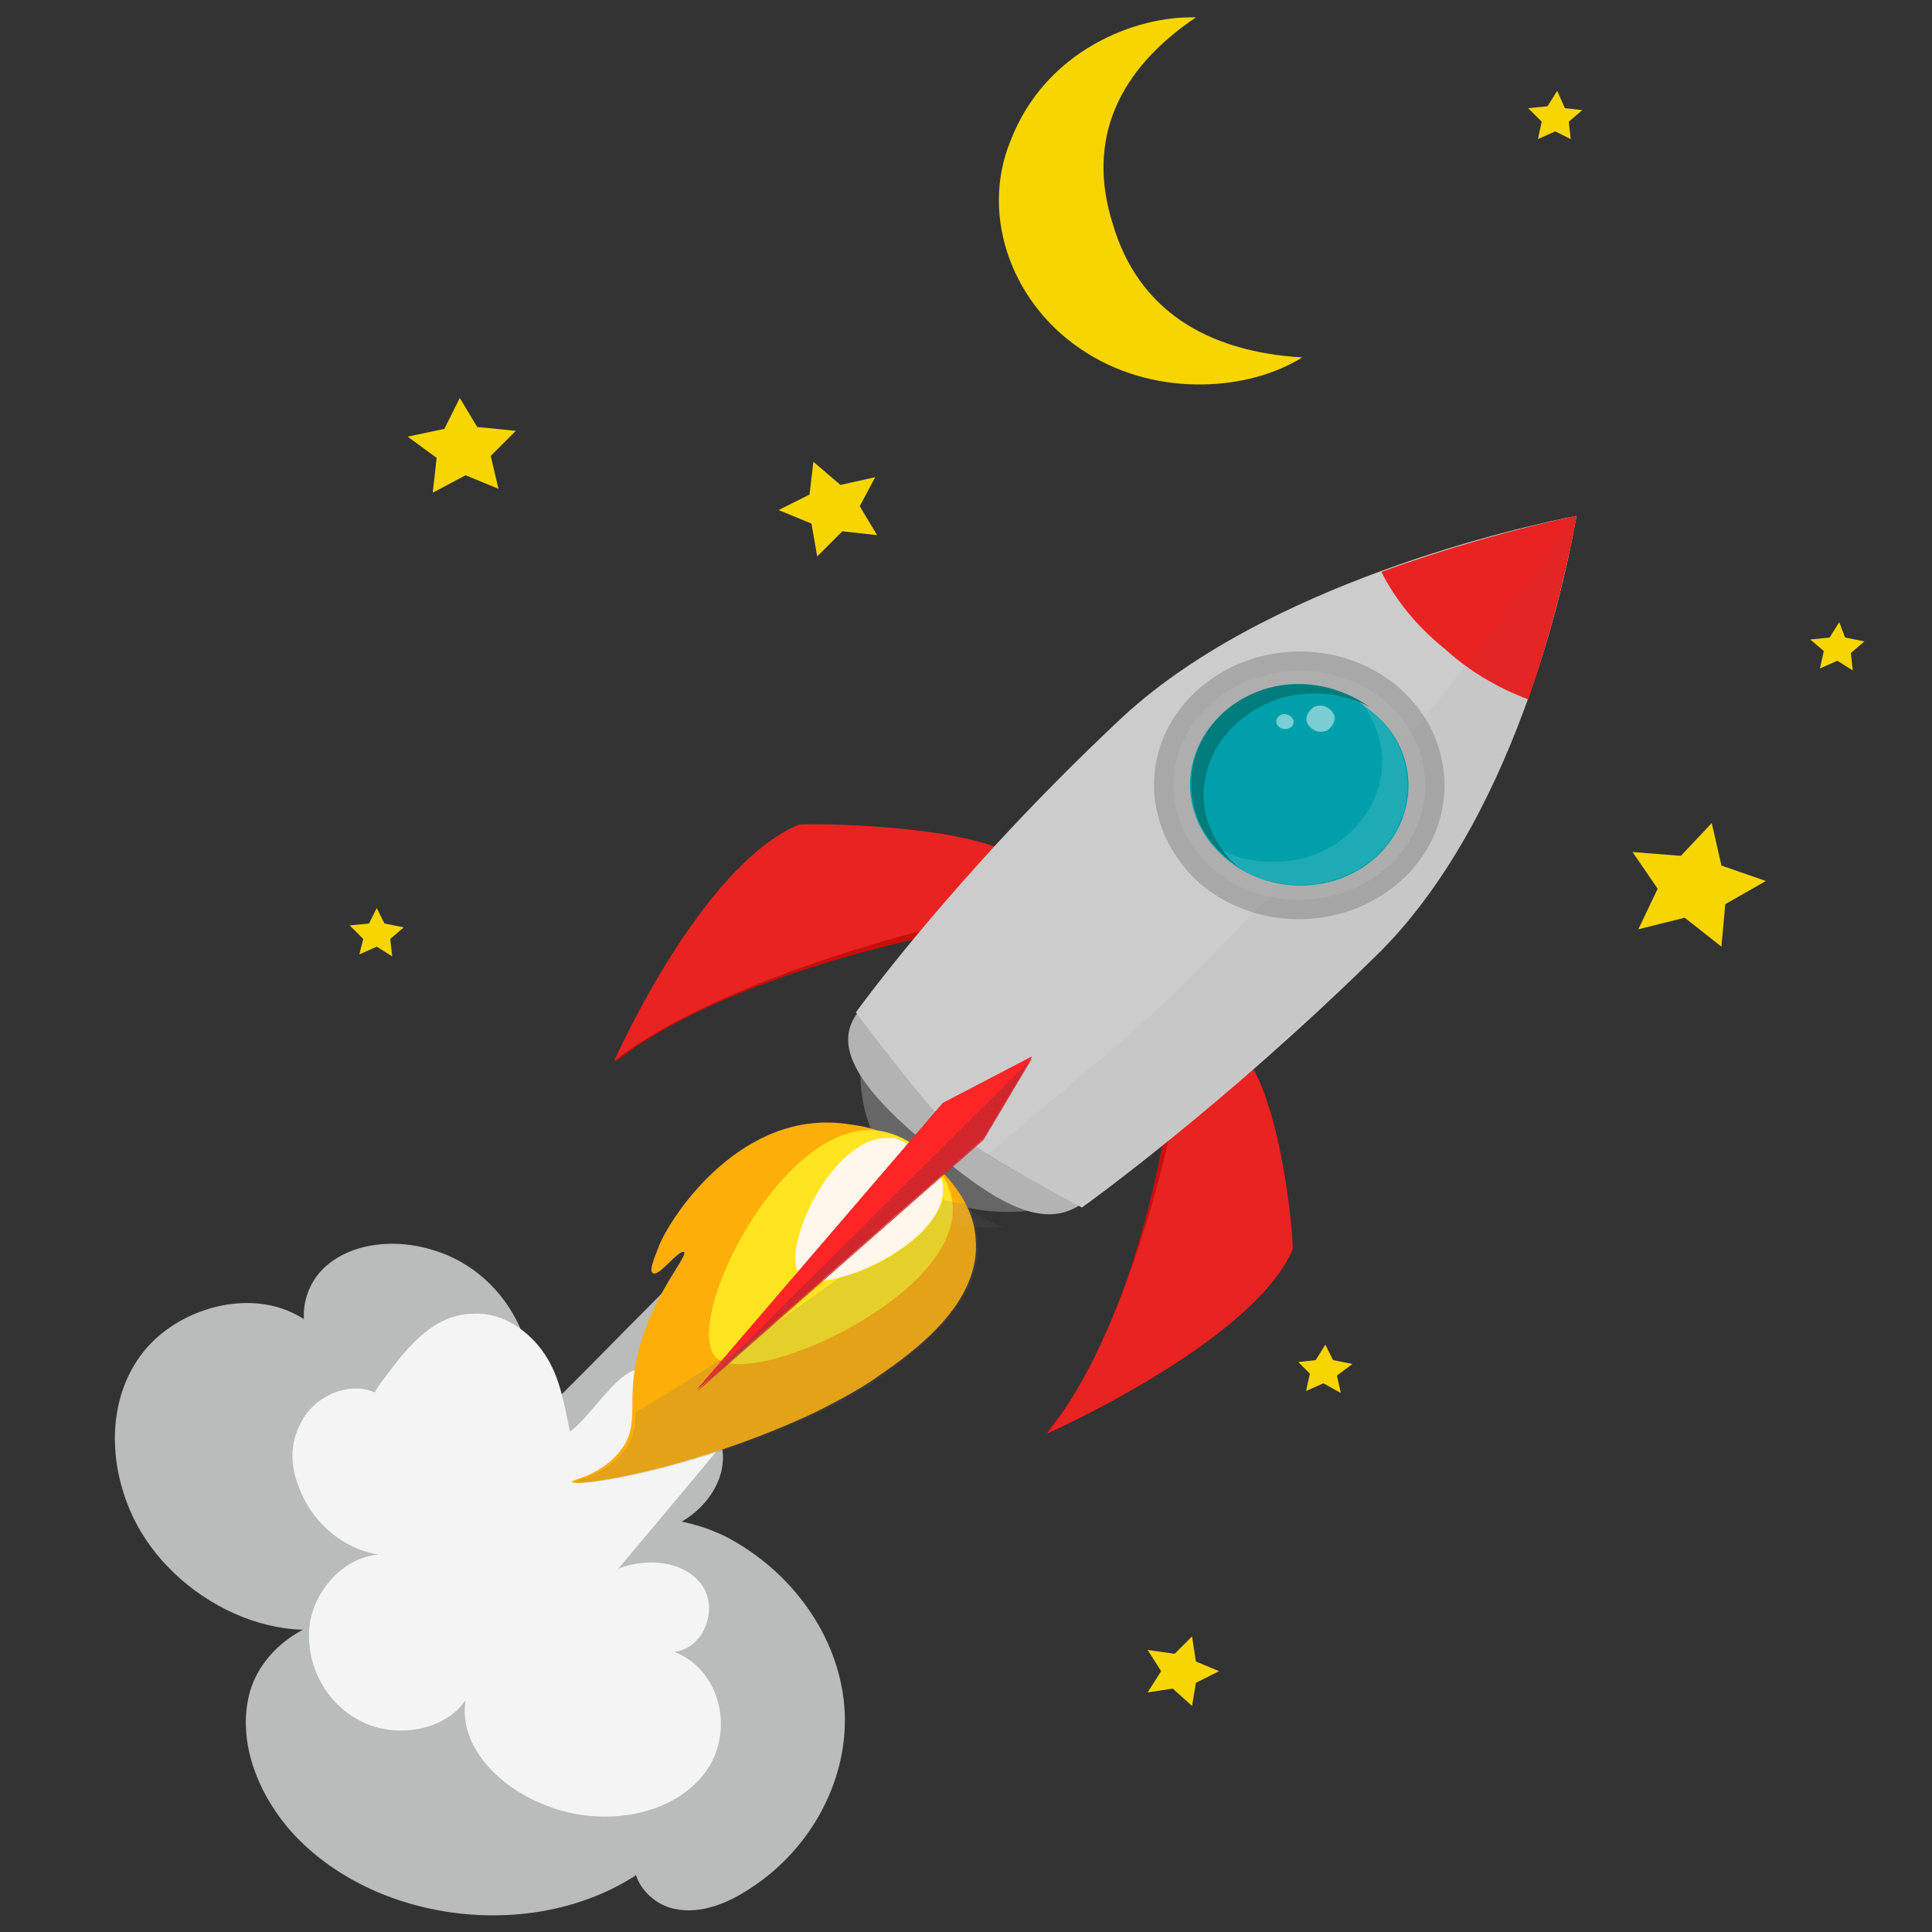 <?xml version="1.0" encoding="utf-8"?>
<!-- Generator: Adobe Illustrator 21.0.0, SVG Export Plug-In . SVG Version: 6.00 Build 0)  -->
<svg version="1.1" id="Layer_1" xmlns="http://www.w3.org/2000/svg" xmlns:xlink="http://www.w3.org/1999/xlink" x="0px" y="0px"
	 viewBox="0 0 100 100" style="enable-background:new 0 0 100 100;" xml:space="preserve">
<rect x="0" y="0" width="100" height="100" fill="#333333" stroke="none"/>
<style type="text/css">
	.st0{fill:#C5100C;}
	.st1{fill:#E92321;}
	.st2{fill:#666666;}
	.st3{fill:#B3B3B3;}
	.st4{fill:#CCCCCC;}
	.st5{fill:#B9BCBA;}
	.st6{fill:#F4F4F4;}
	.st7{fill:#FDAE09;}
	.st8{fill:#FFE41F;}
	.st9{fill:#FFF7EA;}
	.st10{fill:#FE2527;}
	.st11{opacity:4.000000e-02;}
	.st12{fill:#FFFFFF;}
	.st13{fill:#4D4D4D;}
	.st14{opacity:0.47;fill:#E6E6E6;stroke:#808080;stroke-width:2;stroke-miterlimit:10;}
	.st15{fill:#00A0AB;}
	.st16{opacity:0.12;fill:#FFFFFF;}
	.st17{fill:#007C7C;}
	.st18{opacity:0.48;fill:#FFFFFF;}
	.st19{opacity:0.75;}
	.st20{fill:#C1272D;}
	.st21{opacity:0.17;fill:#666666;}
	.st22{fill:#F7D500;}
	.st23{fill:#D2D3D5;}
	.st24{fill:#A8A9AA;}
	.st25{fill:#181818;}
	.st26{fill:#EAEDF1;}
	.st27{fill:#D8D8D8;}
	.st28{fill:#C61934;}
	.st29{fill:#FBD50A;}
	.st30{fill:#39B54A;}
	.st31{fill:#8FB6D7;}
	.st32{fill:#155283;}
	.st33{opacity:0.75;fill:#C1272D;}
	.st34{opacity:0.33;fill:#E92321;}
	.st35{opacity:4.000000e-02;fill:#666666;}
	.st36{fill:#2E4551;}
	.st37{fill:none;stroke:#2E4551;stroke-miterlimit:10;}
	.st38{fill:#324D5B;}
	.st39{fill:#2D4552;}
	.st40{fill:#3F5E6D;}
	.st41{fill:#E4E7E7;}
	.st42{fill:#BCBEBE;}
	.st43{opacity:0.11;fill:#333333;}
	.st44{fill:#C49541;}
	.st45{fill:#158784;}
	.st46{fill:#E6C05C;}
	.st47{fill:#E6E6E6;}
	.st48{fill:url(#SVGID_1_);}
	.st49{fill:url(#SVGID_2_);}
	.st50{fill:url(#SVGID_3_);}
</style>
<g>
	<g>
		<g>
			<path class="st0" d="M64.6,55.3L60.2,59c0,0-1.6,9.9-6,15.1c0,0,10.3-4.6,12.5-9.4C66.7,64.8,66.2,58.1,64.6,55.3z"/>
			<path class="st1" d="M64.8,55.2l-4.3,3.7c0,0-2.1,10.1-6.3,15.3c0,0,10.6-4.7,12.7-9.5C67,64.7,66.5,58.1,64.8,55.2z"/>
		</g>
		<g>
			<path class="st0" d="M51.6,44.2l-3.7,4.3c0,0-10.6,2.1-16.1,6.5c0,0,4.3-9.8,9.3-12C41.1,42.9,48.4,42.8,51.6,44.2z"/>
			<path class="st1" d="M51.7,43.9L48,48.1c0,0-10.8,2.6-16.2,6.8c0,0,4.4-10,9.5-12.2C41.2,42.6,48.4,42.6,51.7,43.9z"/>
		</g>
		<path class="st2" d="M44.7,53.2c0,0.1,0,0.3,0,0.4c-0.5,2.9,0.1,5.5,2.1,7.2c0,0,0.1,0,0.1,0.1c0,0,0.1,0.1,0.1,0.1
			c2,1.7,4.8,2.1,8,1.4c0.1,0,0.1,0,0.2,0c-1.7-1.2-3.3-2.4-4.9-3.8C48.2,56.8,46.3,55,44.7,53.2z"/>
		<path class="st3" d="M56.9,61.4c-2.2,2.9-5.2,1.1-9.1-2.3c-3.9-3.3-5.2-5.7-2.4-7.6C49.3,54.9,53.1,58.1,56.9,61.4z"/>
		<g id="XMLID_2_">
			<g>
				<path class="st4" d="M71.5,49.2C63.3,57.3,56,62.5,56,62.5s-5.3-2.8-6.8-4.1c-1.4-1.3-4.9-6-4.9-6s5.1-7.1,13.5-15
					c7.5-7.2,21.2-10.2,23.8-10.7C81.2,29,78.8,41.8,71.5,49.2z"/>
			</g>
		</g>
		<g>
			<path class="st5" d="M34.5,66.7c-2.5,2.5-5,5.1-7.6,7.6c1.8-3.6-0.4-8.4-4.5-9.6c-1.9-0.6-4.2-0.4-5.6,0.9
				c-1.4,1.3-1.5,3.7,0.1,4.8c0.2-0.9-0.5-1.8-1.3-2.2c-2.6-1.6-6.4-0.5-8.2,1.8c-1.8,2.3-1.8,5.5-0.7,8.1c1.8,4.4,7.5,7.6,12.1,5.7
				c-2.6-0.4-5.3,1.5-5.9,3.9s0.4,5,2,6.9c4.1,4.8,12.3,6,17.8,2.6c0.6-0.3,1-1.3,0.3-1.4c-0.6,1.2,0.5,2.7,1.9,3
				c1.4,0.3,2.8-0.3,4-1.1c3.2-2.1,5.1-5.8,4.8-9.4c-0.3-3.6-2.7-7-6.2-8.8c-1.7-0.8-3.9-1.3-5.5-0.3c2.8,0.9,6.1-1.9,5.3-4.6"/>
		</g>
		<g>
			<path class="st6" d="M39.9,71.7c-2.6,3.2-5.3,6.4-7.9,9.5c1.5-0.6,3.4-0.4,4.3,0.8c0.9,1.2,0.2,3.3-1.4,3.5
				c2.6,1,3.2,4.6,1.3,6.6c-1.8,2-5.2,2.4-7.8,1.4c-2.5-0.9-4.7-3.1-4.3-5.5c-1.1,1.6-3.6,2-5.4,1.1c-1.8-0.9-2.8-2.8-2.7-4.7
				c0.1-2.1,2.1-4.3,4.4-3.9c-2,0.1-3.9-1.3-4.7-3c-0.6-1.2-0.8-2.5-0.2-3.7c0.5-1.2,1.9-2.1,3.3-1.9s2.4,1.7,1.9,2.9
				c-0.9,0.2-1.7-0.6-1.7-1.4s0.5-1.6,1-2.2c1.1-1.5,2.5-3.2,4.5-3.2c1.5-0.1,2.9,0.9,3.7,2.1c0.8,1.2,1,2.6,1.3,4
				c1-0.7,2.3-2.9,3.4-3.2c1.3-0.3,3.6,0.8,4.8,1.1c0.8,0.2,1.9,0.4,2.4-0.3"/>
		</g>
		<g>
			<g>
				<path class="st7" d="M50.5,64.1c-0.1-1.5-1-2.8-2.2-3.9c0.3,0.4,0.4,0.8,0.5,1.2c0.3,2.9-6,5.7-7.3,4.7c-1.3-1,1.4-7.3,4.4-7.2
					c0.1,0,0.3,0,0.4,0c-0.7-0.4-1.5-0.6-2.3-0.7c-5.5-0.9-9.2,4.6-9.9,6.3c0,0.1-0.6,1.3-0.3,1.4c0.3,0.2,1.3-1.2,1.6-1.1
					c0.3,0.2-2.2,2.8-2.6,6.5c-0.2,1.6,0.2,2.7-0.7,3.8c-1,1.3-2.6,1.5-2.5,1.6c0.1,0.3,6.2-0.6,12.6-3.6c2-1,2.9-1.6,3.3-1.9
					C47.4,69.9,50.8,67.4,50.5,64.1z"/>
				<path class="st7" d="M48.3,60.2c-0.5-0.6-1.2-1.2-2-1.3C47.1,59.2,47.8,59.7,48.3,60.2z"/>
			</g>
			<g id="XMLID_1_">
				<g>
					<path class="st8" d="M49.3,62.3c0.5,4.7-10.3,9.6-12.2,8c-1.9-1.7,3.2-12.1,8.1-11.8C47.1,58.6,49.1,60.4,49.3,62.3z"/>
				</g>
			</g>
			<path class="st9" d="M41.5,66.1c1.2,1,7.6-1.8,7.3-4.7c0-0.4-0.2-0.8-0.5-1.2c-0.6-0.5-1.2-1-2-1.3c-0.1,0-0.3,0-0.4,0
				C42.9,58.9,40.2,65.1,41.5,66.1z"/>
		</g>
		<g>
			<polyline class="st10" points="50.9,58.9 36.1,71.9 48.8,57.1 53.4,54.7 			"/>
			<polyline class="st10" points="50.9,58.9 36.1,71.9 48.8,57.1 53.4,54.7 			"/>
			<polyline class="st10" points="50.9,58.9 36.1,71.9 48.8,57.1 53.4,54.7 			"/>
			<polyline class="st10" points="50.9,58.9 36.1,71.9 48.8,57.1 53.4,54.7 			"/>
			<polyline class="st10" points="50.9,58.9 36.1,71.9 48.8,57.1 53.4,54.7 			"/>
		</g>
		<path class="st1" d="M79.1,36.2c1.8-5.2,2.5-9.5,2.5-9.5l0,0c0,0-4.6,0.9-10.1,2.9c0.7,1.4,1.8,2.8,3.3,4
			C76,34.7,77.5,35.6,79.1,36.2z"/>
		<g class="st11">
			<path class="st12" d="M48.5,62.4c0.2,0.3,0.4,0.6,0.5,0.9c0.9,0.2,1.9,0.3,2.9,0.2c-0.9-0.3-1.8-0.9-2.8-1.6
				C48.9,62.1,48.7,62.3,48.5,62.4z"/>
			<path class="st13" d="M70,50.6c4.4-3.7,7.3-9.4,9-14.3c1.9-5.2,2.5-9.6,2.5-9.6l0,0c0,0,0,0-0.1,0c0-0.1,0-0.1,0-0.1l0,0
				c0,0,0,0,0,0c-5.1,7.9-12.2,16.5-20.7,24.9c-2.8,2.7-6.8,5.8-9.6,8.3c1.7,1,4.8,2.6,4.8,2.6C59.6,60.4,70,50.6,70,50.6z"/>
		</g>
		<g>
			<path class="st14" d="M72,44.7c-2.5,2.4-6.6,2.5-9.2,0.3c-2.6-2.3-2.8-6-0.3-8.4c2.5-2.4,6.6-2.5,9.2-0.3S74.5,42.3,72,44.7z"/>
			<path class="st15" d="M71.4,44.2c-2.1,2.1-5.7,2.2-8,0.2c-2.3-2-2.4-5.2-0.3-7.3c2.1-2.1,5.7-2.2,8-0.2
				C73.4,38.8,73.5,42.1,71.4,44.2z"/>
			<path class="st16" d="M68.4,45.7c3.1-0.6,5-3.4,4.3-6.2c-0.3-1.3-1.2-2.5-2.3-3.2c0.5,0.6,0.8,1.2,1,2c0.7,2.8-1.3,5.6-4.3,6.2
				c-1.6,0.3-3.2,0-4.4-0.8C64,45.3,66.2,46.1,68.4,45.7z"/>
			<path class="st17" d="M66.4,36.1c1.6-0.4,3.2-0.2,4.5,0.5c-1.4-1-3.3-1.5-5.2-1c-3,0.8-4.7,3.7-3.8,6.5c0.4,1.3,1.4,2.3,2.5,3
				c-0.9-0.6-1.5-1.5-1.9-2.6C61.7,39.8,63.4,37,66.4,36.1z"/>
			<path class="st18" d="M68.7,37.8c-0.4,0.2-0.8,0-1-0.3c-0.2-0.3,0-0.7,0.3-0.9c0.4-0.2,0.8,0,1,0.3C69.2,37.2,69,37.6,68.7,37.8z
				"/>
			<path class="st18" d="M66.7,37.7c-0.2,0.1-0.5,0-0.6-0.2c-0.1-0.2,0-0.4,0.2-0.5c0.2-0.1,0.5,0,0.6,0.2
				C67,37.3,67,37.6,66.7,37.7z"/>
		</g>
		<g class="st19">
			<polyline class="st20" points="50.9,59 36.1,72 53.4,54.8 			"/>
			<polyline class="st10" points="50.9,59 36.1,72 53.4,54.8 			"/>
			<polyline class="st10" points="50.9,59 36.1,72 53.4,54.8 			"/>
			<polyline class="st10" points="50.9,59 36.1,72 53.4,54.8 			"/>
			<polyline class="st20" points="50.9,59 36.1,72 53.4,54.8 			"/>
		</g>
		<path class="st21" d="M48.8,62.1c-0.2,0.6-0.6,1.2-1.1,1.7c-1.1,1.1-2.8,2-4.2,2.3c-3.6,2.6-7.2,5-10.6,7c0,0.7-0.1,1.4-0.6,2
			c-1,1.3-2.6,1.5-2.5,1.6c0.1,0.3,6.2-0.6,12.6-3.6c2-1,2.9-1.6,3.3-1.9c1.9-1.4,5.3-3.9,4.9-7.2c-0.1-0.6-0.2-1.1-0.5-1.7
			C49.6,62.3,49.2,62.2,48.8,62.1C48.8,62.1,48.8,62.1,48.8,62.1z"/>
	</g>
	<path class="st22" d="M67.4,18.5c-2.7,1.7-7.4,2.1-11.1-0.2c-3.9-2.4-5.6-7.1-4-11c1.8-4.7,6.5-6.5,9.6-6.4
		c-4,2.7-5.7,6.3-4.3,10.7C58.9,16,62.4,18.2,67.4,18.5z"/>
	<polygon class="st22" points="45.4,27.7 43.6,27.5 42.3,28.8 42,27.1 40.3,26.4 41.9,25.6 42.1,23.9 43.5,25.1 45.3,24.7 
		44.5,26.2 	"/>
	<polygon class="st22" points="69.4,72.1 68.5,71.6 67.6,72 67.8,71.1 67.2,70.5 68.1,70.4 68.6,69.6 69,70.4 70,70.6 69.2,71.2 	
		"/>
	<polygon class="st22" points="61.7,88.3 60.7,87.4 59.4,87.6 60.1,86.5 59.4,85.4 60.8,85.6 61.7,84.7 61.9,86 63.1,86.5 
		61.9,87.1 	"/>
	<polygon class="st22" points="89.1,49 87.2,47.5 84.8,48.1 85.8,46 84.5,44.1 87,44.3 88.6,42.6 89.1,44.8 91.4,45.6 89.3,46.8 	
		"/>
	<polygon class="st22" points="25.8,25.3 24.1,24.6 22.4,25.5 22.6,23.7 21.1,22.6 23,22.2 23.8,20.6 24.7,22.1 26.7,22.3 
		25.4,23.6 	"/>
	<polygon class="st22" points="20.3,49.5 19.5,49 18.6,49.4 18.8,48.6 18.1,47.9 19.1,47.8 19.5,47 19.9,47.8 20.9,48 20.2,48.6 	
		"/>
	<polygon class="st22" points="95.9,34.7 95.1,34.2 94.2,34.6 94.4,33.7 93.7,33.1 94.7,33 95.2,32.2 95.5,33 96.5,33.2 95.8,33.8 	
		"/>
	<polygon class="st22" points="81.3,7.2 80.5,6.8 79.6,7.2 79.8,6.3 79.1,5.6 80.1,5.5 80.6,4.7 81,5.6 81.9,5.7 81.2,6.3 	"/>
</g>
</svg>
